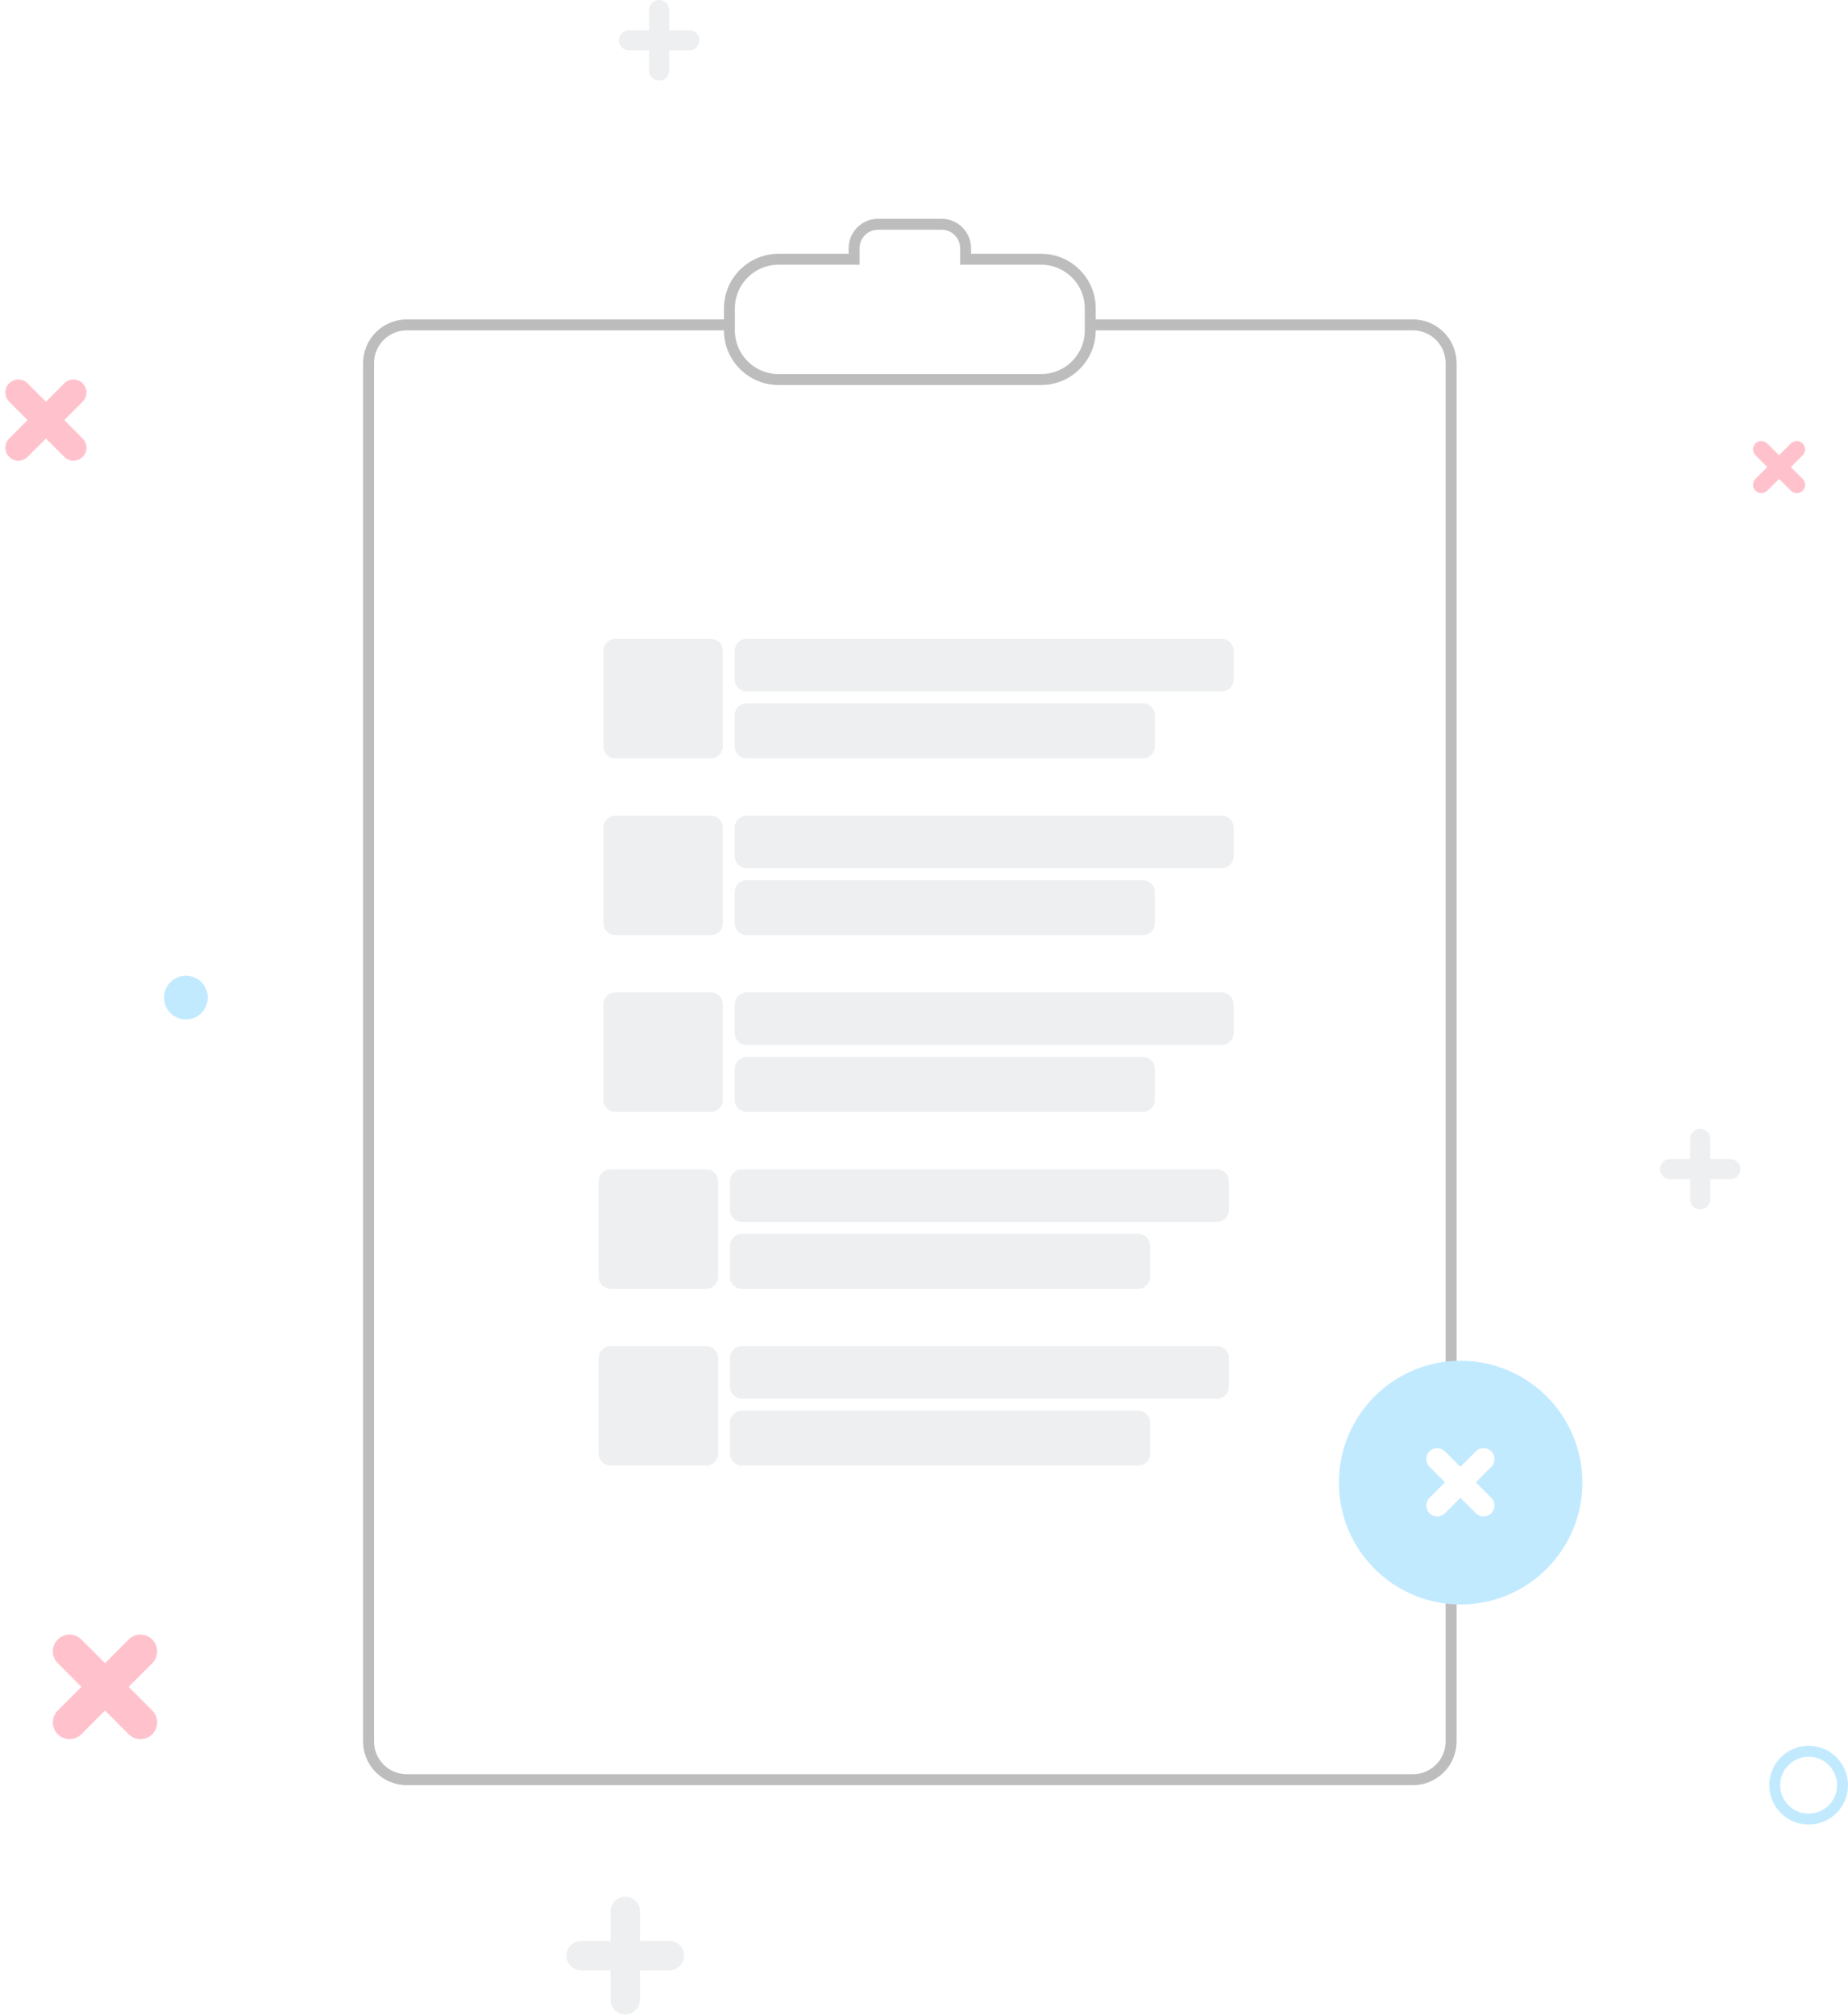 <svg width="845" height="921" viewBox="0 0 845 921" fill="none" xmlns="http://www.w3.org/2000/svg">
<rect width="845" height="921" fill="white"/>
<path d="M168.522 166C168.522 156.335 176.357 148.5 186.022 148.5H336.022H416.022H496.022H646.022C655.687 148.5 663.522 156.335 663.522 166V796C663.522 805.665 655.687 813.5 646.022 813.5H186.022C176.357 813.5 168.522 805.665 168.522 796V166Z" fill="white" stroke="#BDBDBD" stroke-width="5"/>
<path d="M356.022 118.5C343.596 118.5 333.522 128.574 333.522 141V151C333.522 163.426 343.596 173.5 356.022 173.5H476.022C488.449 173.5 498.522 163.426 498.522 151V141C498.522 128.574 488.449 118.5 476.022 118.5H441.522V113.5C441.522 107.425 436.597 102.5 430.522 102.5H416.022H401.522C395.447 102.5 390.522 107.425 390.522 113.5V118.5H356.022Z" fill="white" stroke="#BDBDBD" stroke-width="5"/>
<g filter="url(#filter0_d_16_884)">
<path d="M667.874 733.408C698.617 733.408 723.539 708.469 723.539 677.704C723.539 646.94 698.617 622 667.874 622C637.131 622 612.209 646.94 612.209 677.704C612.209 708.469 637.131 733.408 667.874 733.408Z" fill="#C2EAFF"/>
</g>
<path d="M674.832 663.415L653.652 684.629C651.702 686.581 651.702 689.747 653.652 691.7C655.602 693.652 658.762 693.652 660.712 691.7L681.891 670.487C683.841 668.534 683.841 665.368 681.891 663.415C679.942 661.463 676.781 661.463 674.832 663.415Z" fill="white"/>
<path d="M681.891 684.629L660.712 663.416C658.762 661.463 655.601 661.463 653.652 663.416C651.702 665.368 651.702 668.534 653.652 670.487L674.831 691.7C676.781 693.653 679.942 693.653 681.891 691.7C683.841 689.747 683.841 686.582 681.891 684.629Z" fill="white"/>
<path d="M325.046 292H281.388C278.374 292 275.93 294.445 275.93 297.461V341.151C275.93 344.167 278.374 346.612 281.388 346.612H325.046C328.06 346.612 330.504 344.167 330.504 341.151V297.461C330.504 294.445 328.06 292 325.046 292Z" fill="#EEEFF1"/>
<path d="M558.621 292H341.419C338.405 292 335.961 294.445 335.961 297.461V310.568C335.961 313.584 338.405 316.029 341.419 316.029H558.621C561.635 316.029 564.078 313.584 564.078 310.568V297.461C564.078 294.445 561.635 292 558.621 292Z" fill="#EEEFF1"/>
<path d="M522.602 321.49H341.419C338.405 321.49 335.961 323.936 335.961 326.952V341.151C335.961 344.167 338.405 346.612 341.419 346.612H522.602C525.616 346.612 528.06 344.167 528.06 341.151V326.952C528.06 323.936 525.616 321.49 522.602 321.49Z" fill="#EEEFF1"/>
<path d="M325.046 372.826H281.388C278.374 372.826 275.93 375.271 275.93 378.287V421.977C275.93 424.993 278.374 427.438 281.388 427.438H325.046C328.06 427.438 330.504 424.993 330.504 421.977V378.287C330.504 375.271 328.06 372.826 325.046 372.826Z" fill="#EEEFF1"/>
<path d="M558.621 372.826H341.419C338.405 372.826 335.961 375.271 335.961 378.287V391.394C335.961 394.41 338.405 396.855 341.419 396.855H558.621C561.635 396.855 564.078 394.41 564.078 391.394V378.287C564.078 375.271 561.635 372.826 558.621 372.826Z" fill="#EEEFF1"/>
<path d="M522.602 402.316H341.419C338.405 402.316 335.961 404.761 335.961 407.777V421.977C335.961 424.993 338.405 427.438 341.419 427.438H522.602C525.616 427.438 528.06 424.993 528.06 421.977V407.777C528.06 404.761 525.616 402.316 522.602 402.316Z" fill="#EEEFF1"/>
<path d="M325.046 453.652H281.388C278.374 453.652 275.93 456.097 275.93 459.113V502.802C275.93 505.818 278.374 508.264 281.388 508.264H325.046C328.06 508.264 330.504 505.818 330.504 502.802V459.113C330.504 456.097 328.06 453.652 325.046 453.652Z" fill="#EEEFF1"/>
<path d="M558.621 453.652H341.419C338.405 453.652 335.961 456.097 335.961 459.113V472.22C335.961 475.236 338.405 477.681 341.419 477.681H558.621C561.635 477.681 564.078 475.236 564.078 472.22V459.113C564.078 456.097 561.635 453.652 558.621 453.652Z" fill="#EEEFF1"/>
<path d="M522.602 483.142H341.419C338.405 483.142 335.961 485.587 335.961 488.603V502.802C335.961 505.818 338.405 508.264 341.419 508.264H522.602C525.616 508.264 528.06 505.818 528.06 502.802V488.603C528.06 485.587 525.616 483.142 522.602 483.142Z" fill="#EEEFF1"/>
<path d="M322.864 534.477H279.205C276.191 534.477 273.748 536.922 273.748 539.938V583.628C273.748 586.644 276.191 589.089 279.205 589.089H322.864C325.878 589.089 328.321 586.644 328.321 583.628V539.938C328.321 536.922 325.878 534.477 322.864 534.477Z" fill="#EEEFF1"/>
<path d="M556.438 534.477H339.236C336.222 534.477 333.778 536.922 333.778 539.938V553.045C333.778 556.062 336.222 558.507 339.236 558.507H556.438C559.452 558.507 561.895 556.062 561.895 553.045V539.938C561.895 536.922 559.452 534.477 556.438 534.477Z" fill="#EEEFF1"/>
<path d="M520.419 563.968H339.236C336.222 563.968 333.778 566.413 333.778 569.429V583.628C333.778 586.644 336.222 589.089 339.236 589.089H520.419C523.433 589.089 525.877 586.644 525.877 583.628V569.429C525.877 566.413 523.433 563.968 520.419 563.968Z" fill="#EEEFF1"/>
<path d="M322.864 615.303H279.205C276.191 615.303 273.748 617.748 273.748 620.764V664.454C273.748 667.47 276.191 669.915 279.205 669.915H322.864C325.878 669.915 328.321 667.47 328.321 664.454V620.764C328.321 617.748 325.878 615.303 322.864 615.303Z" fill="#EEEFF1"/>
<path d="M556.438 615.303H339.236C336.222 615.303 333.778 617.748 333.778 620.764V633.871C333.778 636.887 336.222 639.332 339.236 639.332H556.438C559.452 639.332 561.895 636.887 561.895 633.871V620.764C561.895 617.748 559.452 615.303 556.438 615.303Z" fill="#EEEFF1"/>
<path d="M520.419 644.794H339.236C336.222 644.794 333.778 647.239 333.778 650.255V664.454C333.778 667.47 336.222 669.915 339.236 669.915H520.419C523.433 669.915 525.877 667.47 525.877 664.454V650.255C525.877 647.239 523.433 644.794 520.419 644.794Z" fill="#EEEFF1"/>
<path d="M818.87 202.7L802.696 218.9C801.207 220.391 801.207 222.809 802.696 224.3C804.184 225.791 806.598 225.791 808.087 224.3L824.261 208.1C825.75 206.609 825.75 204.191 824.261 202.7C822.772 201.209 820.359 201.209 818.87 202.7Z" fill="#FFC2CC"/>
<path d="M824.261 218.9L808.087 202.7C806.598 201.209 804.184 201.209 802.696 202.7C801.207 204.191 801.207 206.609 802.696 208.1L818.87 224.3C820.359 225.791 822.772 225.791 824.261 224.3C825.75 222.809 825.75 220.391 824.261 218.9Z" fill="#FFC2CC"/>
<path d="M58.823 749.412L26.403 781.883C23.419 784.872 23.419 789.718 26.403 792.707C29.387 795.696 34.226 795.696 37.21 792.707L69.63 760.236C72.614 757.247 72.614 752.401 69.63 749.412C66.646 746.423 61.807 746.423 58.823 749.412Z" fill="#FFC2CC"/>
<path d="M69.63 781.884L37.21 749.412C34.226 746.423 29.387 746.423 26.403 749.412C23.419 752.401 23.419 757.247 26.403 760.236L58.823 792.708C61.807 795.696 66.646 795.696 69.63 792.708C72.614 789.719 72.614 784.873 69.63 781.884Z" fill="#FFC2CC"/>
<path d="M29.4 175.207L4.2 200.447C1.881 202.77 1.881 206.537 4.2 208.86C6.52 211.183 10.281 211.183 12.6 208.86L37.8 183.62C40.12 181.297 40.12 177.53 37.8 175.207C35.481 172.883 31.72 172.883 29.4 175.207Z" fill="#FFC2CC"/>
<path d="M37.8 200.447L12.6 175.207C10.28 172.884 6.52 172.884 4.2 175.207C1.88 177.53 1.88 181.297 4.2 183.62L29.4 208.86C31.719 211.183 35.48 211.183 37.8 208.86C40.119 206.537 40.119 202.77 37.8 200.447Z" fill="#FFC2CC"/>
<path d="M315.22 13.809L287.615 13.809C285.074 13.809 283.011 15.869 283.007 18.41C283.003 20.951 285.06 23.011 287.601 23.011H315.205C317.746 23.011 319.809 20.951 319.813 18.41C319.817 15.869 317.761 13.809 315.22 13.809Z" fill="#EEEFF1"/>
<path d="M306.01 32.205L306.01 4.601C306.01 2.06 303.951 0.003 301.41 0.007C298.869 0.011 296.809 2.074 296.809 4.615L296.809 32.22C296.809 34.761 298.869 36.817 301.41 36.813C303.951 36.809 306.01 34.746 306.01 32.205Z" fill="#EEEFF1"/>
<path d="M791.22 529.809H763.615C761.074 529.809 759.011 531.869 759.007 534.41C759.003 536.951 761.06 539.011 763.601 539.011H791.205C793.746 539.011 795.809 536.951 795.813 534.41C795.817 531.869 793.761 529.809 791.22 529.809Z" fill="#EEEFF1"/>
<path d="M782.01 548.205L782.01 520.601C782.01 518.06 779.951 516.003 777.41 516.007C774.869 516.011 772.809 518.074 772.809 520.615L772.809 548.22C772.809 550.761 774.869 552.817 777.41 552.813C779.951 552.809 782.01 550.746 782.01 548.205Z" fill="#EEEFF1"/>
<path d="M306.096 887.185H265.746C262.032 887.185 259.017 890.196 259.011 893.91C259.005 897.624 262.011 900.635 265.725 900.635H306.074C309.788 900.635 312.804 897.624 312.81 893.91C312.816 890.196 309.81 887.185 306.096 887.185Z" fill="#EEEFF1"/>
<path d="M292.635 914.074L292.635 873.725C292.635 870.011 289.624 867.005 285.91 867.011C282.196 867.017 279.185 870.032 279.185 873.746L279.185 914.096C279.185 917.81 282.196 920.816 285.91 920.81C289.624 920.804 292.635 917.788 292.635 914.074Z" fill="#EEEFF1"/>
<path d="M85 466C90.523 466 95 461.523 95 456C95 450.477 90.523 446 85 446C79.477 446 75 450.477 75 456C75 461.523 79.477 466 85 466Z" fill="#C2EAFF"/>
<path d="M842.5 816C842.5 824.56 835.56 831.5 827 831.5C818.44 831.5 811.5 824.56 811.5 816C811.5 807.44 818.44 800.5 827 800.5C835.56 800.5 842.5 807.44 842.5 816Z" stroke="#C2EAFF" stroke-width="5"/>
<defs>
<filter id="filter0_d_16_884" x="608.854" y="618.644" width="118.041" height="118.12" filterUnits="userSpaceOnUse" color-interpolation-filters="sRGB">
<feFlood flood-opacity="0" result="BackgroundImageFix"/>
<feColorMatrix in="SourceAlpha" type="matrix" values="0 0 0 0 0 0 0 0 0 0 0 0 0 0 0 0 0 0 127 0" result="hardAlpha"/>
<feOffset/>
<feGaussianBlur stdDeviation="1.678"/>
<feColorMatrix type="matrix" values="0 0 0 0 0.278 0 0 0 0 0.761 0 0 0 0 1 0 0 0 0.1 0"/>
<feBlend mode="normal" in2="BackgroundImageFix" result="effect1_dropShadow_16_884"/>
<feBlend mode="normal" in="SourceGraphic" in2="effect1_dropShadow_16_884" result="shape"/>
</filter>
</defs>
</svg>
